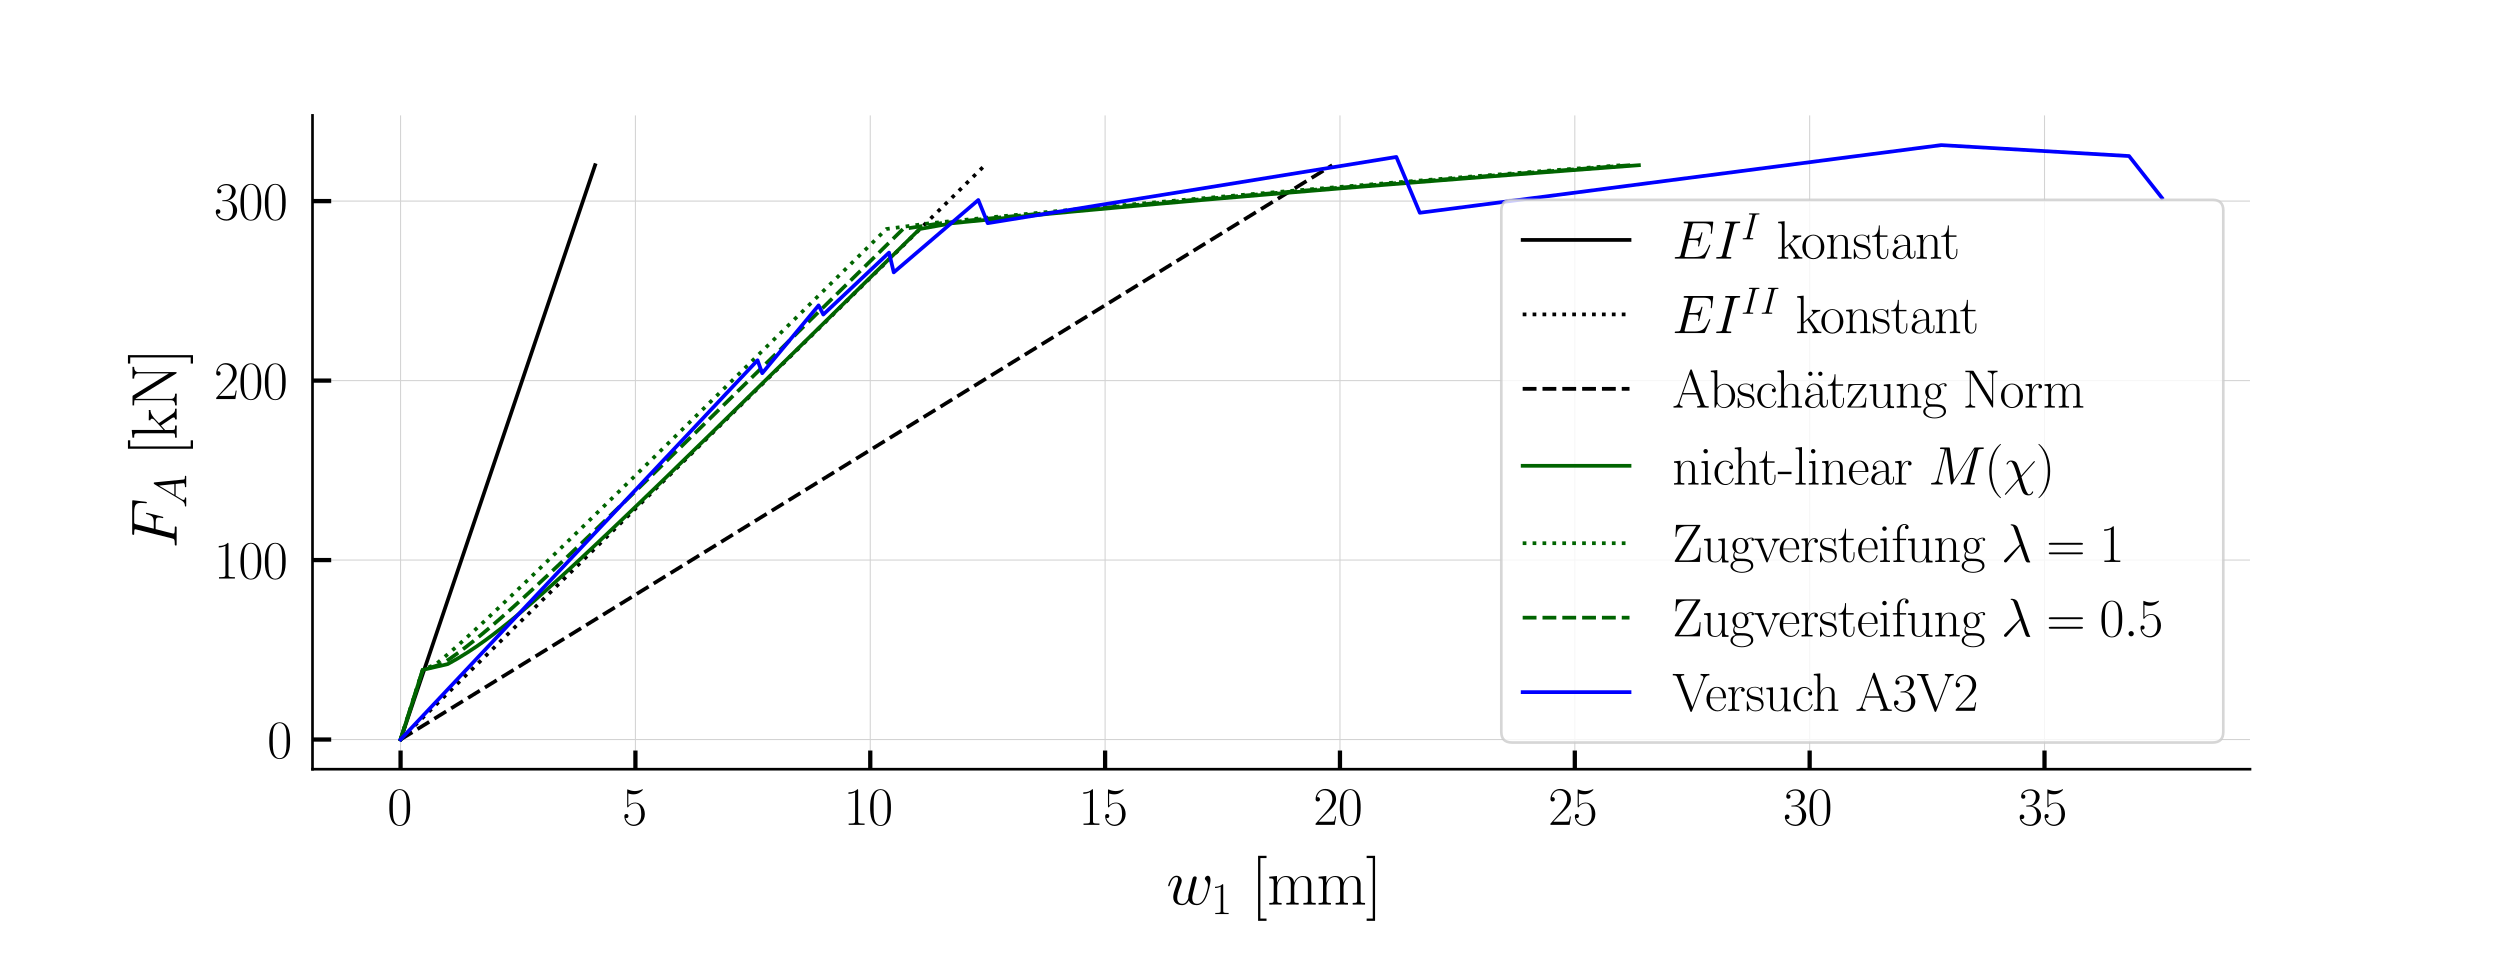 <?xml version="1.0" encoding="utf-8" standalone="no"?>
<!DOCTYPE svg PUBLIC "-//W3C//DTD SVG 1.1//EN"
  "http://www.w3.org/Graphics/SVG/1.1/DTD/svg11.dtd">
<svg xmlns:xlink="http://www.w3.org/1999/xlink" width="468pt" height="180pt" viewBox="0 0 468 180" xmlns="http://www.w3.org/2000/svg" version="1.1">
 <defs>
  <style type="text/css">*{stroke-linejoin: round; stroke-linecap: butt}</style>
 </defs>
 <g id="figure_1">
  <g id="patch_1">
   <path d="M 0 180 
L 468 180 
L 468 0 
L 0 0 
z
" style="fill: #ffffff"/>
  </g>
  <g id="axes_1">
   <g id="patch_2">
    <path d="M 58.5 144 
L 421.2 144 
L 421.2 21.6 
L 58.5 21.6 
z
" style="fill: #ffffff"/>
   </g>
   <g id="matplotlib.axis_1">
    <g id="xtick_1">
     <g id="line2d_1">
      <path d="M 74.986 144 
L 74.986 21.6 
" clip-path="url(#p1c5bba977c)" style="fill: none; stroke: #d3d3d3; stroke-width: 0.2; stroke-linecap: square"/>
     </g>
     <g id="line2d_2">
      <defs>
       <path id="mb7e77a7ab2" d="M 0 0 
L 0 -3.5 
" style="stroke: #000000; stroke-width: 0.8"/>
      </defs>
      <g>
       <use xlink:href="#mb7e77a7ab2" x="74.986" y="144" style="stroke: #000000; stroke-width: 0.8"/>
      </g>
     </g>
     <g id="text_1">
      <!-- $\mathdefault{0}$ -->
      <g transform="translate(72.496 154.418) scale(0.1 -0.1)">
       <defs>
        <path id="CMR17-30" d="M 2688 2025 
C 2688 2416 2682 3080 2413 3591 
C 2176 4039 1798 4198 1466 4198 
C 1158 4198 768 4058 525 3597 
C 269 3118 243 2524 243 2025 
C 243 1661 250 1106 448 619 
C 723 -39 1216 -128 1466 -128 
C 1760 -128 2208 -7 2470 600 
C 2662 1042 2688 1559 2688 2025 
z
M 1466 -26 
C 1056 -26 813 325 723 812 
C 653 1188 653 1738 653 2096 
C 653 2588 653 2997 736 3387 
C 858 3929 1216 4096 1466 4096 
C 1728 4096 2067 3923 2189 3400 
C 2272 3036 2278 2607 2278 2096 
C 2278 1680 2278 1169 2202 792 
C 2067 95 1690 -26 1466 -26 
z
" transform="scale(0.016)"/>
       </defs>
       <use xlink:href="#CMR17-30" transform="scale(0.996)"/>
      </g>
     </g>
    </g>
    <g id="xtick_2">
     <g id="line2d_3">
      <path d="M 118.95 144 
L 118.95 21.6 
" clip-path="url(#p1c5bba977c)" style="fill: none; stroke: #d3d3d3; stroke-width: 0.2; stroke-linecap: square"/>
     </g>
     <g id="line2d_4">
      <g>
       <use xlink:href="#mb7e77a7ab2" x="118.95" y="144" style="stroke: #000000; stroke-width: 0.8"/>
      </g>
     </g>
     <g id="text_2">
      <!-- $\mathdefault{5}$ -->
      <g transform="translate(116.459 154.418) scale(0.1 -0.1)">
       <defs>
        <path id="CMR17-35" d="M 730 3692 
C 794 3666 1056 3584 1325 3584 
C 1920 3584 2246 3911 2432 4100 
C 2432 4157 2432 4192 2394 4192 
C 2387 4192 2374 4192 2323 4163 
C 2099 4058 1837 3973 1517 3973 
C 1325 3973 1037 3999 723 4139 
C 653 4171 640 4171 634 4171 
C 602 4171 595 4164 595 4037 
L 595 2203 
C 595 2089 595 2057 659 2057 
C 691 2057 704 2070 736 2114 
C 941 2401 1222 2522 1542 2522 
C 1766 2522 2246 2382 2246 1289 
C 2246 1085 2246 715 2054 421 
C 1894 159 1645 25 1370 25 
C 947 25 518 320 403 814 
C 429 807 480 795 506 795 
C 589 795 749 840 749 1038 
C 749 1210 627 1280 506 1280 
C 358 1280 262 1190 262 1011 
C 262 454 704 -128 1382 -128 
C 2042 -128 2669 440 2669 1264 
C 2669 2030 2170 2624 1549 2624 
C 1222 2624 947 2503 730 2274 
L 730 3692 
z
" transform="scale(0.016)"/>
       </defs>
       <use xlink:href="#CMR17-35" transform="scale(0.996)"/>
      </g>
     </g>
    </g>
    <g id="xtick_3">
     <g id="line2d_5">
      <path d="M 162.914 144 
L 162.914 21.6 
" clip-path="url(#p1c5bba977c)" style="fill: none; stroke: #d3d3d3; stroke-width: 0.2; stroke-linecap: square"/>
     </g>
     <g id="line2d_6">
      <g>
       <use xlink:href="#mb7e77a7ab2" x="162.914" y="144" style="stroke: #000000; stroke-width: 0.8"/>
      </g>
     </g>
     <g id="text_3">
      <!-- $\mathdefault{10}$ -->
      <g transform="translate(157.932 154.418) scale(0.1 -0.1)">
       <defs>
        <path id="CMR17-31" d="M 1702 4058 
C 1702 4192 1696 4192 1606 4192 
C 1357 3916 979 3827 621 3827 
C 602 3827 570 3827 563 3808 
C 557 3795 557 3782 557 3648 
C 755 3648 1088 3686 1344 3839 
L 1344 461 
C 1344 236 1331 160 781 160 
L 589 160 
L 589 0 
C 896 0 1216 0 1523 0 
C 1830 0 2150 0 2458 0 
L 2458 160 
L 2266 160 
C 1715 160 1702 230 1702 458 
L 1702 4058 
z
" transform="scale(0.016)"/>
       </defs>
       <use xlink:href="#CMR17-31" transform="scale(0.996)"/>
       <use xlink:href="#CMR17-30" transform="translate(45.69 0) scale(0.996)"/>
      </g>
     </g>
    </g>
    <g id="xtick_4">
     <g id="line2d_7">
      <path d="M 206.877 144 
L 206.877 21.6 
" clip-path="url(#p1c5bba977c)" style="fill: none; stroke: #d3d3d3; stroke-width: 0.2; stroke-linecap: square"/>
     </g>
     <g id="line2d_8">
      <g>
       <use xlink:href="#mb7e77a7ab2" x="206.877" y="144" style="stroke: #000000; stroke-width: 0.8"/>
      </g>
     </g>
     <g id="text_4">
      <!-- $\mathdefault{15}$ -->
      <g transform="translate(201.896 154.418) scale(0.1 -0.1)">
       <use xlink:href="#CMR17-31" transform="scale(0.996)"/>
       <use xlink:href="#CMR17-35" transform="translate(45.69 0) scale(0.996)"/>
      </g>
     </g>
    </g>
    <g id="xtick_5">
     <g id="line2d_9">
      <path d="M 250.841 144 
L 250.841 21.6 
" clip-path="url(#p1c5bba977c)" style="fill: none; stroke: #d3d3d3; stroke-width: 0.2; stroke-linecap: square"/>
     </g>
     <g id="line2d_10">
      <g>
       <use xlink:href="#mb7e77a7ab2" x="250.841" y="144" style="stroke: #000000; stroke-width: 0.8"/>
      </g>
     </g>
     <g id="text_5">
      <!-- $\mathdefault{20}$ -->
      <g transform="translate(245.86 154.418) scale(0.1 -0.1)">
       <defs>
        <path id="CMR17-32" d="M 2669 989 
L 2554 989 
C 2490 536 2438 459 2413 420 
C 2381 369 1920 369 1830 369 
L 602 369 
C 832 619 1280 1072 1824 1597 
C 2214 1967 2669 2402 2669 3035 
C 2669 3790 2067 4224 1395 4224 
C 691 4224 262 3604 262 3030 
C 262 2780 448 2748 525 2748 
C 589 2748 781 2787 781 3010 
C 781 3207 614 3264 525 3264 
C 486 3264 448 3258 422 3245 
C 544 3790 915 4058 1306 4058 
C 1862 4058 2227 3617 2227 3035 
C 2227 2479 1901 2000 1536 1584 
L 262 146 
L 262 0 
L 2515 0 
L 2669 989 
z
" transform="scale(0.016)"/>
       </defs>
       <use xlink:href="#CMR17-32" transform="scale(0.996)"/>
       <use xlink:href="#CMR17-30" transform="translate(45.69 0) scale(0.996)"/>
      </g>
     </g>
    </g>
    <g id="xtick_6">
     <g id="line2d_11">
      <path d="M 294.805 144 
L 294.805 21.6 
" clip-path="url(#p1c5bba977c)" style="fill: none; stroke: #d3d3d3; stroke-width: 0.2; stroke-linecap: square"/>
     </g>
     <g id="line2d_12">
      <g>
       <use xlink:href="#mb7e77a7ab2" x="294.805" y="144" style="stroke: #000000; stroke-width: 0.8"/>
      </g>
     </g>
     <g id="text_6">
      <!-- $\mathdefault{25}$ -->
      <g transform="translate(289.823 154.418) scale(0.1 -0.1)">
       <use xlink:href="#CMR17-32" transform="scale(0.996)"/>
       <use xlink:href="#CMR17-35" transform="translate(45.69 0) scale(0.996)"/>
      </g>
     </g>
    </g>
    <g id="xtick_7">
     <g id="line2d_13">
      <path d="M 338.768 144 
L 338.768 21.6 
" clip-path="url(#p1c5bba977c)" style="fill: none; stroke: #d3d3d3; stroke-width: 0.2; stroke-linecap: square"/>
     </g>
     <g id="line2d_14">
      <g>
       <use xlink:href="#mb7e77a7ab2" x="338.768" y="144" style="stroke: #000000; stroke-width: 0.8"/>
      </g>
     </g>
     <g id="text_7">
      <!-- $\mathdefault{30}$ -->
      <g transform="translate(333.787 154.418) scale(0.1 -0.1)">
       <defs>
        <path id="CMR17-33" d="M 1414 2157 
C 1984 2157 2234 1662 2234 1090 
C 2234 320 1824 25 1453 25 
C 1114 25 563 194 390 693 
C 422 680 454 680 486 680 
C 640 680 755 782 755 948 
C 755 1133 614 1216 486 1216 
C 378 1216 211 1165 211 926 
C 211 335 787 -128 1466 -128 
C 2176 -128 2720 430 2720 1085 
C 2720 1707 2208 2157 1600 2227 
C 2086 2328 2554 2756 2554 3329 
C 2554 3820 2048 4179 1472 4179 
C 890 4179 378 3829 378 3329 
C 378 3110 544 3072 627 3072 
C 762 3072 877 3155 877 3321 
C 877 3486 762 3569 627 3569 
C 602 3569 570 3569 544 3557 
C 730 3959 1235 4032 1459 4032 
C 1683 4032 2106 3925 2106 3320 
C 2106 3143 2080 2828 1862 2550 
C 1670 2304 1453 2304 1242 2284 
C 1210 2284 1062 2269 1037 2269 
C 992 2263 966 2257 966 2208 
C 966 2163 973 2157 1101 2157 
L 1414 2157 
z
" transform="scale(0.016)"/>
       </defs>
       <use xlink:href="#CMR17-33" transform="scale(0.996)"/>
       <use xlink:href="#CMR17-30" transform="translate(45.69 0) scale(0.996)"/>
      </g>
     </g>
    </g>
    <g id="xtick_8">
     <g id="line2d_15">
      <path d="M 382.732 144 
L 382.732 21.6 
" clip-path="url(#p1c5bba977c)" style="fill: none; stroke: #d3d3d3; stroke-width: 0.2; stroke-linecap: square"/>
     </g>
     <g id="line2d_16">
      <g>
       <use xlink:href="#mb7e77a7ab2" x="382.732" y="144" style="stroke: #000000; stroke-width: 0.8"/>
      </g>
     </g>
     <g id="text_8">
      <!-- $\mathdefault{35}$ -->
      <g transform="translate(377.75 154.418) scale(0.1 -0.1)">
       <use xlink:href="#CMR17-33" transform="scale(0.996)"/>
       <use xlink:href="#CMR17-35" transform="translate(45.69 0) scale(0.996)"/>
      </g>
     </g>
    </g>
    <g id="text_9">
     <!-- $w_{1}$ [mm] -->
     <g transform="translate(218.342 169.322) scale(0.12 -0.12)">
      <defs>
       <path id="CMMI12-77" d="M 2202 390 
C 2342 6 2739 -64 2982 -64 
C 3469 -64 3757 358 3936 798 
C 4083 1169 4320 2012 4320 2389 
C 4320 2778 4122 2816 4064 2816 
C 3910 2816 3770 2663 3770 2535 
C 3770 2459 3814 2414 3846 2389 
C 3904 2331 4070 2159 4070 1827 
C 4070 1609 3891 1009 3757 709 
C 3578 319 3341 64 3008 64 
C 2650 64 2534 332 2534 626 
C 2534 811 2592 1035 2618 1143 
L 2886 2216 
C 2918 2344 2976 2567 2976 2593 
C 2976 2689 2899 2753 2803 2753 
C 2618 2753 2573 2593 2534 2440 
C 2470 2191 2202 1111 2176 971 
C 2150 862 2150 792 2150 651 
C 2150 498 1946 255 1939 243 
C 1869 172 1766 64 1568 64 
C 1062 64 1062 543 1062 651 
C 1062 856 1107 1137 1395 1897 
C 1472 2095 1504 2178 1504 2305 
C 1504 2574 1312 2816 998 2816 
C 410 2816 173 1890 173 1839 
C 173 1814 198 1782 243 1782 
C 301 1782 307 1807 333 1896 
C 493 2454 742 2682 979 2682 
C 1043 2682 1146 2682 1146 2478 
C 1146 2446 1146 2312 1037 2031 
C 736 1233 672 971 672 728 
C 672 57 1222 -64 1549 -64 
C 1658 -64 1946 -64 2202 390 
z
" transform="scale(0.016)"/>
       <path id="CMR17-5b" d="M 1504 -1600 
L 1504 -1377 
L 902 -1377 
L 902 4544 
L 1504 4544 
L 1504 4767 
L 678 4767 
L 678 -1600 
L 1504 -1600 
z
" transform="scale(0.016)"/>
       <path id="CMR17-6d" d="M 4326 1933 
C 4326 2252 4269 2790 3507 2790 
C 3072 2790 2771 2496 2656 2151 
L 2650 2151 
C 2573 2676 2195 2790 1837 2790 
C 1331 2790 1069 2400 973 2144 
L 966 2144 
L 966 2790 
L 211 2720 
L 211 2554 
C 589 2554 646 2515 646 2208 
L 646 428 
C 646 184 621 153 211 153 
L 211 -13 
C 365 0 646 0 813 0 
C 979 0 1267 0 1421 -13 
L 1421 153 
C 1011 153 986 178 986 428 
L 986 1658 
C 986 2247 1344 2688 1792 2688 
C 2266 2688 2317 2266 2317 1958 
L 2317 428 
C 2317 184 2291 153 1882 153 
L 1882 -13 
C 2035 0 2317 0 2483 0 
C 2650 0 2938 0 3091 -13 
L 3091 153 
C 2682 153 2656 178 2656 428 
L 2656 1658 
C 2656 2247 3014 2688 3462 2688 
C 3936 2688 3987 2266 3987 1958 
L 3987 428 
C 3987 184 3962 153 3552 153 
L 3552 -13 
C 3706 0 3987 0 4154 0 
C 4320 0 4608 0 4762 -13 
L 4762 153 
C 4352 153 4326 178 4326 428 
L 4326 1933 
z
" transform="scale(0.016)"/>
       <path id="CMR17-5d" d="M 915 4767 
L 90 4767 
L 90 4544 
L 691 4544 
L 691 -1377 
L 90 -1377 
L 90 -1600 
L 915 -1600 
L 915 4767 
z
" transform="scale(0.016)"/>
      </defs>
      <use xlink:href="#CMMI12-77" transform="scale(0.996)"/>
      <use xlink:href="#CMR17-31" transform="translate(69.732 -14.944) scale(0.697)"/>
      <use xlink:href="#CMR17-5b" transform="translate(132.289 0) scale(0.996)"/>
      <use xlink:href="#CMR17-6d" transform="translate(157.16 0) scale(0.996)"/>
      <use xlink:href="#CMR17-6d" transform="translate(234.08 0) scale(0.996)"/>
      <use xlink:href="#CMR17-5d" transform="translate(311 0) scale(0.996)"/>
     </g>
    </g>
   </g>
   <g id="matplotlib.axis_2">
    <g id="ytick_1">
     <g id="line2d_17">
      <path d="M 58.5 138.436 
L 421.2 138.436 
" clip-path="url(#p1c5bba977c)" style="fill: none; stroke: #d3d3d3; stroke-width: 0.2; stroke-linecap: square"/>
     </g>
     <g id="line2d_18">
      <defs>
       <path id="mdcc15ed7e9" d="M 0 0 
L 3.5 0 
" style="stroke: #000000; stroke-width: 0.8"/>
      </defs>
      <g>
       <use xlink:href="#mdcc15ed7e9" x="58.5" y="138.436" style="stroke: #000000; stroke-width: 0.8"/>
      </g>
     </g>
     <g id="text_10">
      <!-- $\mathdefault{0}$ -->
      <g transform="translate(50.019 141.896) scale(0.1 -0.1)">
       <use xlink:href="#CMR17-30" transform="scale(0.996)"/>
      </g>
     </g>
    </g>
    <g id="ytick_2">
     <g id="line2d_19">
      <path d="M 58.5 104.84 
L 421.2 104.84 
" clip-path="url(#p1c5bba977c)" style="fill: none; stroke: #d3d3d3; stroke-width: 0.2; stroke-linecap: square"/>
     </g>
     <g id="line2d_20">
      <g>
       <use xlink:href="#mdcc15ed7e9" x="58.5" y="104.84" style="stroke: #000000; stroke-width: 0.8"/>
      </g>
     </g>
     <g id="text_11">
      <!-- $\mathdefault{100}$ -->
      <g transform="translate(40.056 108.299) scale(0.1 -0.1)">
       <use xlink:href="#CMR17-31" transform="scale(0.996)"/>
       <use xlink:href="#CMR17-30" transform="translate(45.69 0) scale(0.996)"/>
       <use xlink:href="#CMR17-30" transform="translate(91.381 0) scale(0.996)"/>
      </g>
     </g>
    </g>
    <g id="ytick_3">
     <g id="line2d_21">
      <path d="M 58.5 71.243 
L 421.2 71.243 
" clip-path="url(#p1c5bba977c)" style="fill: none; stroke: #d3d3d3; stroke-width: 0.2; stroke-linecap: square"/>
     </g>
     <g id="line2d_22">
      <g>
       <use xlink:href="#mdcc15ed7e9" x="58.5" y="71.243" style="stroke: #000000; stroke-width: 0.8"/>
      </g>
     </g>
     <g id="text_12">
      <!-- $\mathdefault{200}$ -->
      <g transform="translate(40.056 74.702) scale(0.1 -0.1)">
       <use xlink:href="#CMR17-32" transform="scale(0.996)"/>
       <use xlink:href="#CMR17-30" transform="translate(45.69 0) scale(0.996)"/>
       <use xlink:href="#CMR17-30" transform="translate(91.381 0) scale(0.996)"/>
      </g>
     </g>
    </g>
    <g id="ytick_4">
     <g id="line2d_23">
      <path d="M 58.5 37.646 
L 421.2 37.646 
" clip-path="url(#p1c5bba977c)" style="fill: none; stroke: #d3d3d3; stroke-width: 0.2; stroke-linecap: square"/>
     </g>
     <g id="line2d_24">
      <g>
       <use xlink:href="#mdcc15ed7e9" x="58.5" y="37.646" style="stroke: #000000; stroke-width: 0.8"/>
      </g>
     </g>
     <g id="text_13">
      <!-- $\mathdefault{300}$ -->
      <g transform="translate(40.056 41.105) scale(0.1 -0.1)">
       <use xlink:href="#CMR17-33" transform="scale(0.996)"/>
       <use xlink:href="#CMR17-30" transform="translate(45.69 0) scale(0.996)"/>
       <use xlink:href="#CMR17-30" transform="translate(91.381 0) scale(0.996)"/>
      </g>
     </g>
    </g>
    <g id="text_14">
     <!-- $F_{A}$ [kN] -->
     <g transform="translate(33.067 102.689) rotate(-90) scale(0.12 -0.12)">
      <defs>
       <path id="CMMI12-46" d="M 1901 2055 
L 2515 2055 
C 3002 2055 3040 1946 3040 1761 
C 3040 1678 3027 1589 2995 1448 
C 2982 1423 2976 1391 2976 1378 
C 2976 1333 3002 1308 3046 1308 
C 3098 1308 3104 1333 3130 1435 
L 3501 2935 
C 3501 2961 3482 2999 3437 2999 
C 3379 2999 3373 2974 3347 2863 
C 3213 2376 3085 2240 2528 2240 
L 1946 2240 
L 2362 3926 
C 2419 4154 2432 4154 2694 4154 
L 3552 4154 
C 4352 4154 4467 3918 4467 3464 
C 4467 3426 4467 3285 4448 3119 
C 4442 3094 4429 3011 4429 2985 
C 4429 2934 4461 2915 4499 2915 
C 4544 2915 4570 2941 4582 3055 
L 4717 4174 
C 4717 4195 4730 4263 4730 4277 
C 4730 4352 4672 4352 4557 4352 
L 1523 4352 
C 1402 4352 1338 4352 1338 4229 
C 1338 4154 1382 4154 1491 4154 
C 1888 4154 1888 4113 1888 4050 
C 1888 4018 1882 3992 1862 3922 
L 998 473 
C 941 249 928 185 480 185 
C 358 185 294 185 294 70 
C 294 0 352 0 390 0 
C 512 0 640 0 762 0 
L 1594 0 
C 1734 0 1888 0 2029 0 
C 2086 0 2163 0 2163 115 
C 2163 185 2125 185 1984 185 
C 1478 185 1466 229 1466 324 
C 1466 356 1478 406 1491 449 
L 1901 2055 
z
" transform="scale(0.016)"/>
       <path id="CMMI12-41" d="M 1088 691 
C 864 314 646 186 339 186 
C 269 180 218 180 218 58 
C 218 24 250 0 294 0 
C 410 0 698 0 813 0 
C 998 0 1203 0 1382 0 
C 1421 0 1498 0 1498 122 
C 1498 180 1446 186 1408 186 
C 1261 186 1139 236 1139 388 
C 1139 476 1178 546 1261 685 
L 1747 1479 
L 3379 1479 
C 3386 1423 3386 1373 3392 1316 
C 3411 1152 3488 495 3488 376 
C 3488 186 3162 186 3059 186 
C 2989 186 2918 186 2918 70 
C 2918 0 2976 0 3014 0 
C 3123 0 3251 0 3360 0 
L 3725 0 
C 4115 0 4397 0 4403 0 
C 4448 0 4518 0 4518 122 
C 4518 186 4461 186 4365 186 
C 4013 186 4006 244 3987 434 
L 3597 4404 
C 3584 4531 3558 4544 3488 4544 
C 3424 4544 3386 4531 3328 4435 
L 1088 691 
z
M 1856 1664 
L 3142 3819 
L 3360 1664 
L 1856 1664 
z
" transform="scale(0.016)"/>
       <path id="CMR17-6b" d="M 1670 1673 
C 1664 1686 1632 1724 1632 1743 
C 1632 1756 2086 2171 2144 2222 
C 2509 2528 2739 2560 2906 2560 
L 2906 2733 
C 2867 2733 2854 2733 2848 2720 
L 2534 2720 
C 2355 2720 2080 2720 1907 2733 
L 1907 2566 
C 1997 2559 2061 2508 2061 2419 
C 2061 2291 1933 2170 1926 2170 
L 960 1289 
L 960 4396 
L 198 4326 
L 198 4160 
C 576 4160 634 4122 634 3817 
L 634 426 
C 634 184 608 153 198 153 
L 198 -13 
C 352 0 634 0 794 0 
C 954 0 1235 0 1389 -13 
L 1389 153 
C 979 153 954 178 954 428 
L 954 1130 
L 1395 1532 
L 2042 574 
C 2118 459 2182 369 2182 286 
C 2182 172 2067 153 1990 153 
L 1990 -13 
C 2144 0 2419 0 2579 0 
C 2694 0 2931 0 3040 0 
L 3040 153 
C 2739 153 2669 210 2477 491 
L 1670 1673 
z
" transform="scale(0.016)"/>
       <path id="CMR17-4e" d="M 1312 4250 
C 1267 4320 1261 4320 1139 4320 
L 326 4320 
L 326 4160 
L 448 4160 
C 704 4160 819 4129 838 4122 
L 838 610 
C 838 451 838 153 326 153 
L 326 -13 
C 474 0 742 0 902 0 
C 1062 0 1331 0 1478 -13 
L 1478 153 
C 966 153 966 451 966 610 
L 966 4033 
C 1011 3995 1011 3982 1056 3919 
L 3430 76 
C 3475 0 3494 0 3526 0 
C 3590 0 3590 19 3590 139 
L 3590 3705 
C 3590 3863 3590 4160 4102 4160 
L 4102 4326 
C 3955 4320 3686 4320 3526 4320 
C 3366 4320 3098 4320 2950 4326 
L 2950 4160 
C 3462 4160 3462 3862 3462 3703 
L 3462 763 
L 1312 4250 
z
" transform="scale(0.016)"/>
      </defs>
      <use xlink:href="#CMMI12-46" transform="scale(0.996)"/>
      <use xlink:href="#CMMI12-41" transform="translate(63.148 -14.944) scale(0.697)"/>
      <use xlink:href="#CMR17-5b" transform="translate(144.912 0) scale(0.996)"/>
      <use xlink:href="#CMR17-6b" transform="translate(169.783 0) scale(0.996)"/>
      <use xlink:href="#CMR17-4e" transform="translate(218.076 0) scale(0.996)"/>
      <use xlink:href="#CMR17-5d" transform="translate(287.148 0) scale(0.996)"/>
     </g>
    </g>
   </g>
   <g id="line2d_25">
    <path d="M 74.986 138.436 
L 75.354 137.35 
L 75.722 136.264 
L 76.09 135.178 
L 76.458 134.092 
L 76.826 133.006 
L 77.193 131.92 
L 77.561 130.834 
L 77.929 129.748 
L 78.297 128.662 
L 78.665 127.576 
L 79.033 126.491 
L 79.4 125.405 
L 79.768 124.319 
L 80.136 123.233 
L 80.504 122.147 
L 80.872 121.061 
L 81.239 119.975 
L 81.607 118.889 
L 81.975 117.803 
L 82.343 116.717 
L 82.711 115.631 
L 83.079 114.545 
L 83.446 113.459 
L 83.814 112.373 
L 84.182 111.287 
L 84.55 110.201 
L 84.918 109.115 
L 85.286 108.029 
L 85.653 106.943 
L 86.021 105.857 
L 86.389 104.771 
L 86.757 103.685 
L 87.125 102.6 
L 87.492 101.514 
L 87.86 100.428 
L 88.228 99.342 
L 88.596 98.256 
L 88.964 97.17 
L 89.332 96.084 
L 89.699 94.998 
L 90.067 93.912 
L 90.435 92.826 
L 90.803 91.74 
L 91.171 90.654 
L 91.539 89.568 
L 91.906 88.482 
L 92.274 87.396 
L 92.642 86.31 
L 93.01 85.224 
L 93.378 84.138 
L 93.745 83.052 
L 94.113 81.966 
L 94.481 80.88 
L 94.849 79.794 
L 95.217 78.709 
L 95.585 77.623 
L 95.952 76.537 
L 96.32 75.451 
L 96.688 74.365 
L 97.056 73.279 
L 97.424 72.193 
L 97.792 71.107 
L 98.159 70.021 
L 98.527 68.935 
L 98.895 67.849 
L 99.263 66.763 
L 99.631 65.677 
L 99.998 64.591 
L 100.366 63.505 
L 100.734 62.419 
L 101.102 61.333 
L 101.47 60.247 
L 101.838 59.161 
L 102.205 58.075 
L 102.573 56.989 
L 102.941 55.903 
L 103.309 54.817 
L 103.677 53.732 
L 104.045 52.646 
L 104.412 51.56 
L 104.78 50.474 
L 105.148 49.388 
L 105.516 48.302 
L 105.884 47.216 
L 106.251 46.13 
L 106.619 45.044 
L 106.987 43.958 
L 107.355 42.872 
L 107.723 41.786 
L 108.091 40.7 
L 108.458 39.614 
L 108.826 38.528 
L 109.194 37.442 
L 109.562 36.356 
L 109.93 35.27 
L 110.298 34.184 
L 110.665 33.098 
L 111.033 32.012 
L 111.401 30.926 
" clip-path="url(#p1c5bba977c)" style="fill: none; stroke: #000000; stroke-width: 0.7; stroke-linecap: square"/>
   </g>
   <g id="line2d_26">
    <path d="M 74.987 138.436 
L 76.092 137.35 
L 77.197 136.264 
L 78.302 135.178 
L 79.407 134.092 
L 80.511 133.006 
L 81.616 131.92 
L 82.721 130.834 
L 83.826 129.748 
L 84.931 128.662 
L 86.036 127.576 
L 87.141 126.491 
L 88.246 125.405 
L 89.351 124.319 
L 90.456 123.233 
L 91.561 122.147 
L 92.666 121.061 
L 93.771 119.975 
L 94.876 118.889 
L 95.981 117.803 
L 97.086 116.717 
L 98.191 115.631 
L 99.296 114.545 
L 100.401 113.459 
L 101.505 112.373 
L 102.61 111.287 
L 103.715 110.201 
L 104.82 109.115 
L 105.925 108.029 
L 107.03 106.943 
L 108.135 105.857 
L 109.24 104.771 
L 110.345 103.685 
L 111.45 102.6 
L 112.555 101.514 
L 113.66 100.428 
L 114.765 99.342 
L 115.87 98.256 
L 116.975 97.17 
L 118.08 96.084 
L 119.185 94.998 
L 120.29 93.912 
L 121.395 92.826 
L 122.5 91.74 
L 123.604 90.654 
L 124.709 89.568 
L 125.814 88.482 
L 126.919 87.396 
L 128.024 86.31 
L 129.129 85.224 
L 130.234 84.138 
L 131.339 83.052 
L 132.444 81.966 
L 133.549 80.88 
L 134.654 79.794 
L 135.759 78.709 
L 136.864 77.623 
L 137.969 76.537 
L 139.074 75.451 
L 140.179 74.365 
L 141.284 73.279 
L 142.389 72.193 
L 143.494 71.107 
L 144.598 70.021 
L 145.703 68.935 
L 146.808 67.849 
L 147.913 66.763 
L 149.018 65.677 
L 150.123 64.591 
L 151.228 63.505 
L 152.333 62.419 
L 153.438 61.333 
L 154.543 60.247 
L 155.648 59.161 
L 156.753 58.075 
L 157.858 56.989 
L 158.963 55.903 
L 160.068 54.817 
L 161.173 53.732 
L 162.278 52.646 
L 163.383 51.56 
L 164.488 50.474 
L 165.593 49.388 
L 166.697 48.302 
L 167.802 47.216 
L 168.907 46.13 
L 170.012 45.044 
L 171.117 43.958 
L 172.222 42.872 
L 173.327 41.786 
L 174.432 40.7 
L 175.537 39.614 
L 176.642 38.528 
L 177.747 37.442 
L 178.852 36.356 
L 179.957 35.27 
L 181.062 34.184 
L 182.167 33.098 
L 183.272 32.012 
L 184.377 30.926 
" clip-path="url(#p1c5bba977c)" style="fill: none; stroke-dasharray: 0.7,1.155; stroke-dashoffset: 0; stroke: #000000; stroke-width: 0.7"/>
   </g>
   <g id="line2d_27">
    <path d="M 74.987 138.436 
L 76.749 137.35 
L 78.51 136.264 
L 80.272 135.178 
L 82.034 134.092 
L 83.795 133.006 
L 85.557 131.92 
L 87.319 130.834 
L 89.08 129.748 
L 90.842 128.662 
L 92.604 127.576 
L 94.366 126.491 
L 96.127 125.405 
L 97.889 124.319 
L 99.651 123.233 
L 101.412 122.147 
L 103.174 121.061 
L 104.936 119.975 
L 106.697 118.889 
L 108.459 117.803 
L 110.221 116.717 
L 111.983 115.631 
L 113.744 114.545 
L 115.506 113.459 
L 117.268 112.373 
L 119.029 111.287 
L 120.791 110.201 
L 122.553 109.115 
L 124.314 108.029 
L 126.076 106.943 
L 127.838 105.857 
L 129.6 104.771 
L 131.361 103.685 
L 133.123 102.6 
L 134.885 101.514 
L 136.646 100.428 
L 138.408 99.342 
L 140.17 98.256 
L 141.931 97.17 
L 143.693 96.084 
L 145.455 94.998 
L 147.216 93.912 
L 148.978 92.826 
L 150.74 91.74 
L 152.502 90.654 
L 154.263 89.568 
L 156.025 88.482 
L 157.787 87.396 
L 159.548 86.31 
L 161.31 85.224 
L 163.072 84.138 
L 164.833 83.052 
L 166.595 81.966 
L 168.357 80.88 
L 170.119 79.794 
L 171.88 78.709 
L 173.642 77.623 
L 175.404 76.537 
L 177.165 75.451 
L 178.927 74.365 
L 180.689 73.279 
L 182.45 72.193 
L 184.212 71.107 
L 185.974 70.021 
L 187.736 68.935 
L 189.497 67.849 
L 191.259 66.763 
L 193.021 65.677 
L 194.782 64.591 
L 196.544 63.505 
L 198.306 62.419 
L 200.067 61.333 
L 201.829 60.247 
L 203.591 59.161 
L 205.352 58.075 
L 207.114 56.989 
L 208.876 55.903 
L 210.638 54.817 
L 212.399 53.732 
L 214.161 52.646 
L 215.923 51.56 
L 217.684 50.474 
L 219.446 49.388 
L 221.208 48.302 
L 222.969 47.216 
L 224.731 46.13 
L 226.493 45.044 
L 228.255 43.958 
L 230.016 42.872 
L 231.778 41.786 
L 233.54 40.7 
L 235.301 39.614 
L 237.063 38.528 
L 238.825 37.442 
L 240.586 36.356 
L 242.348 35.27 
L 244.11 34.184 
L 245.872 33.098 
L 247.633 32.012 
L 249.395 30.926 
" clip-path="url(#p1c5bba977c)" style="fill: none; stroke-dasharray: 2.59,1.12; stroke-dashoffset: 0; stroke: #000000; stroke-width: 0.7"/>
   </g>
   <g id="line2d_28">
    <path d="M 74.986 138.436 
L 75.332 137.35 
L 75.678 136.264 
L 76.024 135.178 
L 76.37 134.092 
L 76.715 133.006 
L 77.061 131.92 
L 77.407 130.834 
L 77.753 129.748 
L 78.098 128.662 
L 78.444 127.576 
L 78.79 126.491 
L 79.136 125.405 
L 83.814 124.319 
L 85.739 123.233 
L 87.499 122.147 
L 89.147 121.061 
L 90.691 119.975 
L 92.168 118.889 
L 93.577 117.803 
L 94.948 116.717 
L 96.283 115.631 
L 97.579 114.545 
L 98.856 113.459 
L 100.107 112.373 
L 101.341 111.287 
L 102.563 110.201 
L 103.77 109.115 
L 104.965 108.029 
L 106.15 106.943 
L 107.328 105.857 
L 108.5 104.771 
L 109.662 103.685 
L 110.824 102.6 
L 111.974 101.514 
L 113.124 100.428 
L 114.271 99.342 
L 115.413 98.256 
L 116.553 97.17 
L 117.69 96.084 
L 118.824 94.998 
L 119.956 93.912 
L 121.086 92.826 
L 122.215 91.74 
L 123.341 90.654 
L 124.466 89.568 
L 125.584 88.482 
L 126.699 87.396 
L 127.816 86.31 
L 128.93 85.224 
L 130.044 84.138 
L 131.159 83.052 
L 132.273 81.966 
L 133.385 80.88 
L 134.497 79.794 
L 135.609 78.709 
L 136.72 77.623 
L 137.83 76.537 
L 138.941 75.451 
L 140.052 74.365 
L 141.161 73.279 
L 142.272 72.193 
L 143.382 71.107 
L 144.49 70.021 
L 145.6 68.935 
L 146.708 67.849 
L 147.815 66.763 
L 148.922 65.677 
L 150.029 64.591 
L 151.135 63.505 
L 152.243 62.419 
L 153.349 61.333 
L 154.455 60.247 
L 155.562 59.161 
L 156.67 58.075 
L 157.776 56.989 
L 158.882 55.903 
L 159.989 54.817 
L 161.095 53.732 
L 162.201 52.646 
L 163.308 51.56 
L 164.414 50.474 
L 165.52 49.388 
L 166.626 48.302 
L 167.733 47.216 
L 168.839 46.13 
L 169.945 45.044 
L 171.05 43.958 
L 172.156 42.872 
L 178.225 41.786 
L 189.273 40.7 
L 200.771 39.614 
L 212.701 38.528 
L 225.041 37.442 
L 237.776 36.356 
L 250.888 35.27 
L 264.362 34.184 
L 278.181 33.098 
L 292.332 32.012 
L 306.801 30.926 
" clip-path="url(#p1c5bba977c)" style="fill: none; stroke: #006400; stroke-width: 0.7; stroke-linecap: square"/>
   </g>
   <g id="line2d_29">
    <path d="M 74.986 138.436 
L 75.332 137.35 
L 75.678 136.264 
L 76.024 135.178 
L 76.37 134.092 
L 76.715 133.006 
L 77.061 131.92 
L 77.407 130.834 
L 77.753 129.748 
L 78.098 128.662 
L 78.444 127.576 
L 78.79 126.491 
L 79.136 125.405 
L 81.622 124.319 
L 82.931 123.233 
L 84.2 122.147 
L 85.444 121.061 
L 86.66 119.975 
L 87.861 118.889 
L 89.043 117.803 
L 90.217 116.717 
L 91.383 115.631 
L 92.538 114.545 
L 93.69 113.459 
L 94.834 112.373 
L 95.974 111.287 
L 97.111 110.201 
L 98.244 109.115 
L 99.374 108.029 
L 100.502 106.943 
L 101.627 105.857 
L 102.752 104.771 
L 103.873 103.685 
L 104.995 102.6 
L 106.113 101.514 
L 107.232 100.428 
L 108.35 99.342 
L 109.466 98.256 
L 110.582 97.17 
L 111.697 96.084 
L 112.811 94.998 
L 113.925 93.912 
L 115.038 92.826 
L 116.151 91.74 
L 117.263 90.654 
L 118.375 89.568 
L 119.483 88.482 
L 120.591 87.396 
L 121.699 86.31 
L 122.806 85.224 
L 123.914 84.138 
L 125.022 83.052 
L 126.129 81.966 
L 127.236 80.88 
L 128.343 79.794 
L 129.45 78.709 
L 130.556 77.623 
L 131.663 76.537 
L 132.769 75.451 
L 133.876 74.365 
L 134.982 73.279 
L 136.088 72.193 
L 137.195 71.107 
L 138.301 70.021 
L 139.407 68.935 
L 140.513 67.849 
L 141.618 66.763 
L 142.723 65.677 
L 143.828 64.591 
L 144.933 63.505 
L 146.039 62.419 
L 147.144 61.333 
L 148.249 60.247 
L 149.354 59.161 
L 150.459 58.075 
L 151.565 56.989 
L 152.67 55.903 
L 153.775 54.817 
L 154.88 53.732 
L 155.985 52.646 
L 157.09 51.56 
L 158.195 50.474 
L 159.3 49.388 
L 160.405 48.302 
L 161.511 47.216 
L 162.616 46.13 
L 163.721 45.044 
L 164.825 43.958 
L 165.93 42.872 
L 174.103 41.786 
L 185.253 40.7 
L 196.849 39.614 
L 208.87 38.528 
L 221.302 37.442 
L 234.123 36.356 
L 247.32 35.27 
L 260.875 34.184 
L 274.773 33.098 
L 289.003 32.012 
L 303.543 30.926 
" clip-path="url(#p1c5bba977c)" style="fill: none; stroke-dasharray: 0.7,1.155; stroke-dashoffset: 0; stroke: #006400; stroke-width: 0.7"/>
   </g>
   <g id="line2d_30">
    <path d="M 74.986 138.436 
L 75.332 137.35 
L 75.678 136.264 
L 76.024 135.178 
L 76.37 134.092 
L 76.715 133.006 
L 77.061 131.92 
L 77.407 130.834 
L 77.753 129.748 
L 78.098 128.662 
L 78.444 127.576 
L 78.79 126.491 
L 79.136 125.405 
L 82.718 124.319 
L 84.335 123.233 
L 85.849 122.147 
L 87.295 121.061 
L 88.676 119.975 
L 90.015 118.889 
L 91.31 117.803 
L 92.583 116.717 
L 93.833 115.631 
L 95.058 114.545 
L 96.273 113.459 
L 97.47 112.373 
L 98.657 111.287 
L 99.837 110.201 
L 101.007 109.115 
L 102.17 108.029 
L 103.326 106.943 
L 104.478 105.857 
L 105.626 104.771 
L 106.767 103.685 
L 107.909 102.6 
L 109.044 101.514 
L 110.178 100.428 
L 111.311 99.342 
L 112.44 98.256 
L 113.567 97.17 
L 114.693 96.084 
L 115.818 94.998 
L 116.94 93.912 
L 118.062 92.826 
L 119.183 91.74 
L 120.302 90.654 
L 121.42 89.568 
L 122.533 88.482 
L 123.645 87.396 
L 124.758 86.31 
L 125.868 85.224 
L 126.979 84.138 
L 128.091 83.052 
L 129.201 81.966 
L 130.311 80.88 
L 131.42 79.794 
L 132.53 78.709 
L 133.638 77.623 
L 134.747 76.537 
L 135.855 75.451 
L 136.964 74.365 
L 138.071 73.279 
L 139.18 72.193 
L 140.289 71.107 
L 141.396 70.021 
L 142.504 68.935 
L 143.61 67.849 
L 144.716 66.763 
L 145.823 65.677 
L 146.928 64.591 
L 148.034 63.505 
L 149.141 62.419 
L 150.247 61.333 
L 151.352 60.247 
L 152.458 59.161 
L 153.565 58.075 
L 154.67 56.989 
L 155.776 55.903 
L 156.882 54.817 
L 157.987 53.732 
L 159.093 52.646 
L 160.199 51.56 
L 161.305 50.474 
L 162.41 49.388 
L 163.516 48.302 
L 164.622 47.216 
L 165.727 46.13 
L 166.833 45.044 
L 167.938 43.958 
L 169.043 42.872 
L 176.164 41.786 
L 187.263 40.7 
L 198.81 39.614 
L 210.785 38.528 
L 223.171 37.442 
L 235.949 36.356 
L 249.104 35.27 
L 262.618 34.184 
L 276.477 33.098 
L 290.668 32.012 
L 305.172 30.926 
" clip-path="url(#p1c5bba977c)" style="fill: none; stroke-dasharray: 2.59,1.12; stroke-dashoffset: 0; stroke: #006400; stroke-width: 0.7"/>
   </g>
   <g id="line2d_31">
    <path d="M 74.986 138.436 
L 141.811 67.446 
L 142.69 69.865 
L 153.242 57.166 
L 154.121 58.879 
L 166.431 47.288 
L 167.31 50.984 
L 183.137 37.444 
L 184.895 41.778 
L 261.392 29.381 
L 265.789 39.83 
L 363.388 27.164 
L 398.559 29.213 
L 404.714 37.041 
" clip-path="url(#p1c5bba977c)" style="fill: none; stroke: #0000ff; stroke-width: 0.7; stroke-linecap: square"/>
   </g>
   <g id="patch_3">
    <path d="M 58.5 144 
L 58.5 21.6 
" style="fill: none; stroke: #000000; stroke-width: 0.5; stroke-linejoin: miter; stroke-linecap: square"/>
   </g>
   <g id="patch_4">
    <path d="M 58.5 144 
L 421.2 144 
" style="fill: none; stroke: #000000; stroke-width: 0.5; stroke-linejoin: miter; stroke-linecap: square"/>
   </g>
   <g id="legend_1">
    <g id="patch_5">
     <path d="M 283.044 139 
L 414.2 139 
Q 416.2 139 416.2 137 
L 416.2 39.414 
Q 416.2 37.414 414.2 37.414 
L 283.044 37.414 
Q 281.044 37.414 281.044 39.414 
L 281.044 137 
Q 281.044 139 283.044 139 
z
" style="fill: #ffffff; opacity: 0.8; stroke: #cccccc; stroke-width: 0.5; stroke-linejoin: miter"/>
    </g>
    <g id="line2d_32">
     <path d="M 285.044 44.914 
L 295.044 44.914 
L 305.044 44.914 
" style="fill: none; stroke: #000000; stroke-width: 0.7; stroke-linecap: square"/>
    </g>
    <g id="text_15">
     <!-- $EI^{I}$ konstant -->
     <g transform="translate(313.044 48.414) scale(0.1 -0.1)">
      <defs>
       <path id="CMMI12-45" d="M 4448 1489 
C 4454 1508 4474 1554 4474 1579 
C 4474 1611 4448 1643 4410 1643 
C 4384 1643 4371 1637 4352 1617 
C 4339 1611 4339 1598 4282 1469 
C 3904 570 3629 185 2605 185 
L 1670 185 
C 1581 185 1568 185 1530 192 
C 1459 198 1453 211 1453 262 
C 1453 307 1466 345 1478 403 
L 1920 2176 
L 2554 2176 
C 3053 2176 3091 2066 3091 1874 
C 3091 1810 3091 1752 3046 1560 
C 3034 1534 3027 1508 3027 1489 
C 3027 1444 3059 1425 3098 1425 
C 3155 1425 3162 1469 3187 1559 
L 3552 3042 
C 3552 3073 3526 3105 3488 3105 
C 3430 3105 3424 3080 3398 2990 
C 3270 2501 3142 2361 2573 2361 
L 1965 2361 
L 2362 3930 
C 2419 4154 2432 4154 2694 4154 
L 3610 4154 
C 4397 4154 4557 3943 4557 3458 
C 4557 3451 4557 3273 4531 3062 
C 4525 3036 4518 2998 4518 2985 
C 4518 2934 4550 2915 4589 2915 
C 4634 2915 4659 2941 4672 3055 
L 4806 4174 
C 4806 4195 4819 4263 4819 4277 
C 4819 4352 4762 4352 4646 4352 
L 1523 4352 
C 1402 4352 1338 4352 1338 4229 
C 1338 4154 1382 4154 1491 4154 
C 1888 4154 1888 4114 1888 4052 
C 1888 4020 1882 3994 1862 3924 
L 998 473 
C 941 249 928 185 480 185 
C 358 185 294 185 294 70 
C 294 0 333 0 461 0 
L 3674 0 
C 3814 0 3821 6 3866 110 
L 4448 1489 
z
" transform="scale(0.016)"/>
       <path id="CMMI12-49" d="M 2355 3880 
C 2413 4103 2426 4167 2893 4167 
C 3034 4167 3085 4167 3085 4288 
C 3085 4352 3014 4352 2995 4352 
C 2880 4352 2739 4352 2624 4352 
L 1837 4352 
C 1709 4352 1562 4352 1434 4352 
C 1382 4352 1312 4352 1312 4231 
C 1312 4167 1363 4167 1491 4167 
C 1888 4167 1888 4116 1888 4046 
C 1888 4002 1875 3963 1862 3906 
L 998 472 
C 941 249 928 185 461 185 
C 320 185 262 185 262 64 
C 262 0 326 0 358 0 
C 474 0 614 0 730 0 
L 1517 0 
C 1645 0 1786 0 1914 0 
C 1965 0 2042 0 2042 115 
C 2042 185 2003 185 1862 185 
C 1466 185 1466 236 1466 312 
C 1466 325 1466 357 1491 459 
L 2355 3880 
z
" transform="scale(0.016)"/>
       <path id="CMR17-6f" d="M 2758 1356 
C 2758 2176 2163 2816 1466 2816 
C 768 2816 173 2176 173 1356 
C 173 551 768 -64 1466 -64 
C 2163 -64 2758 551 2758 1356 
z
M 1466 51 
C 1165 51 909 230 762 480 
C 602 767 582 1126 582 1408 
C 582 1677 595 2010 762 2298 
C 890 2509 1139 2714 1466 2714 
C 1754 2714 1997 2554 2150 2330 
C 2349 2029 2349 1607 2349 1408 
C 2349 1158 2336 775 2163 467 
C 1984 173 1709 51 1466 51 
z
" transform="scale(0.016)"/>
       <path id="CMR17-6e" d="M 2656 1933 
C 2656 2259 2592 2790 1837 2790 
C 1331 2790 1069 2400 973 2144 
L 966 2144 
L 966 2790 
L 211 2720 
L 211 2554 
C 589 2554 646 2515 646 2208 
L 646 428 
C 646 184 621 153 211 153 
L 211 -13 
C 365 0 646 0 813 0 
C 979 0 1267 0 1421 -13 
L 1421 153 
C 1011 153 986 178 986 428 
L 986 1658 
C 986 2247 1344 2688 1792 2688 
C 2266 2688 2317 2266 2317 1958 
L 2317 428 
C 2317 184 2291 153 1882 153 
L 1882 -13 
C 2035 0 2317 0 2483 0 
C 2650 0 2938 0 3091 -13 
L 3091 153 
C 2682 153 2656 178 2656 428 
L 2656 1933 
z
" transform="scale(0.016)"/>
       <path id="CMR17-73" d="M 1978 2697 
C 1978 2813 1971 2819 1933 2819 
C 1907 2819 1901 2813 1824 2717 
C 1805 2691 1747 2626 1728 2601 
C 1523 2819 1235 2819 1126 2819 
C 416 2819 160 2447 160 2076 
C 160 1498 813 1365 998 1325 
C 1402 1243 1542 1217 1677 1101 
C 1760 1025 1901 884 1901 654 
C 1901 384 1747 38 1158 38 
C 602 38 403 460 288 1021 
C 269 1110 269 1117 218 1117 
C 166 1117 160 1110 160 983 
L 160 63 
C 160 -51 166 -58 205 -58 
C 237 -58 243 -51 275 0 
C 314 57 410 211 448 276 
C 576 103 800 -64 1158 -64 
C 1792 -64 2131 283 2131 784 
C 2131 1112 1958 1285 1875 1362 
C 1683 1561 1459 1606 1190 1657 
C 838 1735 390 1825 390 2217 
C 390 2383 480 2737 1126 2737 
C 1811 2737 1850 2094 1862 1888 
C 1869 1856 1901 1849 1920 1849 
C 1978 1849 1978 1869 1978 1978 
L 1978 2697 
z
" transform="scale(0.016)"/>
       <path id="CMR17-74" d="M 966 2560 
L 1862 2560 
L 1862 2725 
L 966 2725 
L 966 3904 
L 851 3904 
C 838 3245 614 2668 70 2668 
L 70 2560 
L 627 2560 
L 627 771 
C 627 650 627 -64 1370 -64 
C 1747 -64 1965 306 1965 777 
L 1965 1140 
L 1850 1140 
L 1850 783 
C 1850 344 1677 51 1408 51 
C 1222 51 966 178 966 758 
L 966 2560 
z
" transform="scale(0.016)"/>
       <path id="CMR17-61" d="M 2304 1653 
C 2304 2072 2304 2294 2035 2543 
C 1798 2752 1523 2816 1306 2816 
C 800 2816 435 2407 435 1971 
C 435 1728 627 1728 666 1728 
C 749 1728 896 1778 896 1954 
C 896 2112 774 2181 666 2181 
C 640 2181 608 2174 589 2168 
C 723 2592 1069 2714 1293 2714 
C 1613 2714 1965 2429 1965 1885 
L 1965 1600 
C 1587 1600 1133 1549 774 1357 
C 371 1133 256 813 256 570 
C 256 77 832 -64 1171 -64 
C 1523 -64 1850 139 1990 511 
C 2003 233 2182 -18 2464 -18 
C 2598 -18 2938 70 2938 567 
L 2938 920 
L 2822 920 
L 2822 562 
C 2822 178 2650 128 2566 128 
C 2304 128 2304 458 2304 738 
L 2304 1653 
z
M 1965 870 
C 1965 317 1568 38 1216 38 
C 896 38 646 275 646 570 
C 646 761 730 1100 1101 1305 
C 1408 1478 1760 1504 1965 1504 
L 1965 870 
z
" transform="scale(0.016)"/>
      </defs>
      <use xlink:href="#CMMI12-45" transform="scale(0.996)"/>
      <use xlink:href="#CMMI12-49" transform="translate(78.052 0) scale(0.996)"/>
      <use xlink:href="#CMMI12-49" transform="translate(128.908 36.154) scale(0.697)"/>
      <use xlink:href="#CMR17-6b" transform="translate(195.082 0) scale(0.996)"/>
      <use xlink:href="#CMR17-6f" transform="translate(240.772 0) scale(0.996)"/>
      <use xlink:href="#CMR17-6e" transform="translate(286.463 0) scale(0.996)"/>
      <use xlink:href="#CMR17-73" transform="translate(337.358 0) scale(0.996)"/>
      <use xlink:href="#CMR17-74" transform="translate(373.159 0) scale(0.996)"/>
      <use xlink:href="#CMR17-61" transform="translate(408.44 0) scale(0.996)"/>
      <use xlink:href="#CMR17-6e" transform="translate(454.131 0) scale(0.996)"/>
      <use xlink:href="#CMR17-74" transform="translate(502.423 0) scale(0.996)"/>
     </g>
    </g>
    <g id="line2d_33">
     <path d="M 285.044 58.851 
L 295.044 58.851 
L 305.044 58.851 
" style="fill: none; stroke-dasharray: 0.7,1.155; stroke-dashoffset: 0; stroke: #000000; stroke-width: 0.7"/>
    </g>
    <g id="text_16">
     <!-- $EI^{II}$ konstant -->
     <g transform="translate(313.044 62.351) scale(0.1 -0.1)">
      <use xlink:href="#CMMI12-45" transform="scale(0.996)"/>
      <use xlink:href="#CMMI12-49" transform="translate(78.052 0) scale(0.996)"/>
      <use xlink:href="#CMMI12-49" transform="translate(128.908 36.154) scale(0.697)"/>
      <use xlink:href="#CMMI12-49" transform="translate(164.508 36.154) scale(0.697)"/>
      <use xlink:href="#CMR17-6b" transform="translate(230.681 0) scale(0.996)"/>
      <use xlink:href="#CMR17-6f" transform="translate(276.371 0) scale(0.996)"/>
      <use xlink:href="#CMR17-6e" transform="translate(322.062 0) scale(0.996)"/>
      <use xlink:href="#CMR17-73" transform="translate(372.957 0) scale(0.996)"/>
      <use xlink:href="#CMR17-74" transform="translate(408.759 0) scale(0.996)"/>
      <use xlink:href="#CMR17-61" transform="translate(444.039 0) scale(0.996)"/>
      <use xlink:href="#CMR17-6e" transform="translate(489.73 0) scale(0.996)"/>
      <use xlink:href="#CMR17-74" transform="translate(538.023 0) scale(0.996)"/>
     </g>
    </g>
    <g id="line2d_34">
     <path d="M 285.044 72.789 
L 295.044 72.789 
L 305.044 72.789 
" style="fill: none; stroke-dasharray: 2.59,1.12; stroke-dashoffset: 0; stroke: #000000; stroke-width: 0.7"/>
    </g>
    <g id="text_17">
     <!-- Abschätzung Norm -->
     <g transform="translate(313.044 76.289) scale(0.1 -0.1)">
      <defs>
       <path id="CMR17-41" d="M 2323 4378 
C 2291 4461 2278 4480 2214 4480 
C 2150 4480 2138 4461 2106 4378 
L 749 566 
C 627 223 371 153 147 153 
L 147 -13 
C 262 0 518 0 640 0 
C 800 0 1056 0 1210 -13 
L 1210 153 
C 909 153 864 361 864 439 
C 864 497 877 530 890 569 
L 1229 1536 
L 2906 1536 
L 3290 442 
C 3322 365 3322 352 3322 327 
C 3322 153 3046 153 2925 153 
L 2925 0 
C 3110 0 3443 0 3642 0 
C 3808 0 4128 0 4282 -13 
L 4282 153 
C 3942 153 3827 153 3744 387 
L 2323 4378 
z
M 2067 3893 
L 2848 1702 
L 1286 1702 
L 2067 3893 
z
" transform="scale(0.016)"/>
       <path id="CMR17-62" d="M 960 4396 
L 198 4326 
L 198 4160 
C 576 4160 634 4122 634 3817 
L 634 -13 
L 749 -13 
L 934 441 
C 1120 141 1395 -64 1766 -64 
C 2406 -64 3053 500 3053 1370 
C 3053 2188 2477 2790 1830 2790 
C 1434 2790 1152 2579 960 2330 
L 960 4396 
z
M 973 2004 
C 973 2118 973 2138 1062 2272 
C 1312 2657 1670 2688 1792 2688 
C 1984 2688 2643 2585 2643 1376 
C 2643 108 1888 38 1734 38 
C 1536 38 1248 114 1043 486 
C 973 608 973 621 973 735 
L 973 2004 
z
" transform="scale(0.016)"/>
       <path id="CMR17-63" d="M 2234 2240 
C 2112 2240 1933 2240 1933 2017 
C 1933 1838 2080 1787 2163 1787 
C 2208 1787 2394 1807 2394 2024 
C 2394 2467 1958 2803 1466 2803 
C 787 2803 211 2178 211 1363 
C 211 516 813 -64 1466 -64 
C 2259 -64 2458 677 2458 748 
C 2458 774 2451 793 2406 793 
C 2362 793 2355 787 2330 703 
C 2163 180 1798 51 1523 51 
C 1114 51 621 427 621 1369 
C 621 2338 1094 2688 1472 2688 
C 1722 2688 2093 2573 2234 2240 
z
" transform="scale(0.016)"/>
       <path id="CMR17-68" d="M 2656 1933 
C 2656 2259 2592 2790 1837 2790 
C 1312 2790 1056 2368 979 2157 
L 973 2157 
L 973 4396 
L 211 4326 
L 211 4160 
C 589 4160 646 4122 646 3817 
L 646 426 
C 646 184 621 153 211 153 
L 211 -13 
C 365 0 646 0 813 0 
C 979 0 1267 0 1421 -13 
L 1421 153 
C 1011 153 986 178 986 428 
L 986 1658 
C 986 2247 1344 2688 1792 2688 
C 2266 2688 2317 2266 2317 1958 
L 2317 428 
C 2317 184 2291 153 1882 153 
L 1882 -13 
C 2035 0 2317 0 2483 0 
C 2650 0 2938 0 3091 -13 
L 3091 153 
C 2682 153 2656 178 2656 428 
L 2656 1933 
z
" transform="scale(0.016)"/>
       <path id="CMR17-7f" d="M 1133 3961 
C 1133 4120 1005 4215 883 4215 
C 717 4215 627 4075 627 3967 
C 627 3840 730 3712 883 3712 
C 1018 3712 1133 3821 1133 3961 
z
M 2304 3961 
C 2304 4088 2202 4215 2048 4215 
C 1914 4215 1798 4107 1798 3967 
C 1798 3808 1926 3712 2048 3712 
C 2214 3712 2304 3852 2304 3961 
z
" transform="scale(0.016)"/>
       <path id="CMR17-7a" d="M 2310 2605 
C 2362 2670 2362 2682 2362 2695 
C 2362 2752 2336 2752 2221 2752 
L 275 2752 
L 211 1760 
L 326 1760 
C 371 2381 442 2650 1178 2650 
L 1958 2650 
L 128 96 
C 128 0 134 0 269 0 
L 2291 0 
L 2381 1152 
L 2266 1152 
C 2214 442 2131 115 1350 115 
L 531 115 
L 2310 2605 
z
" transform="scale(0.016)"/>
       <path id="CMR17-75" d="M 1882 2693 
L 1882 2528 
C 2259 2528 2317 2489 2317 2186 
L 2317 1032 
C 2317 500 2029 38 1555 38 
C 1030 38 986 348 986 678 
L 986 2763 
L 211 2693 
L 211 2528 
C 467 2528 640 2528 646 2274 
L 646 1058 
C 646 633 646 361 813 183 
C 896 101 1056 -64 1517 -64 
C 2061 -64 2272 377 2323 506 
L 2330 506 
L 2330 -63 
L 3091 -63 
L 3091 128 
C 2714 128 2656 166 2656 473 
L 2656 2763 
L 1882 2693 
z
" transform="scale(0.016)"/>
       <path id="CMR17-67" d="M 710 1164 
C 832 1068 1043 960 1299 960 
C 1805 960 2240 1357 2240 1888 
C 2240 2054 2189 2310 1997 2509 
C 2176 2692 2438 2752 2586 2752 
C 2611 2752 2650 2752 2682 2734 
C 2656 2728 2598 2703 2598 2605 
C 2598 2527 2656 2471 2739 2471 
C 2835 2471 2886 2533 2886 2614 
C 2886 2731 2790 2854 2586 2854 
C 2330 2854 2106 2738 1926 2580 
C 1734 2753 1504 2816 1299 2816 
C 794 2816 358 2419 358 1888 
C 358 1522 570 1292 634 1228 
C 442 1004 442 743 442 711 
C 442 545 506 302 723 168 
C 390 85 128 -169 128 -486 
C 128 -943 736 -1280 1466 -1280 
C 2170 -1280 2803 -956 2803 -479 
C 2803 384 1856 384 1363 384 
C 1216 384 954 384 922 391 
C 723 423 589 602 589 826 
C 589 883 589 1024 710 1164 
z
M 1299 1068 
C 736 1068 736 1760 736 1889 
C 736 2016 736 2708 1299 2708 
C 1862 2708 1862 2016 1862 1889 
C 1862 1760 1862 1068 1299 1068 
z
M 1466 -1171 
C 826 -1171 384 -835 384 -486 
C 384 -289 493 -105 634 -4 
C 794 104 858 104 1293 104 
C 1818 104 2547 104 2547 -486 
C 2547 -835 2106 -1171 1466 -1171 
z
" transform="scale(0.016)"/>
       <path id="CMR17-72" d="M 960 1497 
C 960 2112 1222 2688 1702 2688 
C 1747 2688 1792 2682 1837 2662 
C 1837 2662 1696 2617 1696 2452 
C 1696 2298 1818 2234 1914 2234 
C 1990 2234 2131 2279 2131 2458 
C 2131 2663 1926 2790 1709 2790 
C 1222 2790 1011 2317 947 2093 
L 941 2093 
L 941 2790 
L 198 2720 
L 198 2554 
C 576 2554 634 2515 634 2208 
L 634 428 
C 634 184 608 153 198 153 
L 198 -13 
C 352 0 646 0 813 0 
C 998 0 1325 0 1498 -13 
L 1498 153 
C 1037 153 960 153 960 440 
L 960 1497 
z
" transform="scale(0.016)"/>
      </defs>
      <use xlink:href="#CMR17-41" transform="scale(0.996)"/>
      <use xlink:href="#CMR17-62" transform="translate(69.072 0) scale(0.996)"/>
      <use xlink:href="#CMR17-73" transform="translate(119.968 0) scale(0.996)"/>
      <use xlink:href="#CMR17-63" transform="translate(155.769 0) scale(0.996)"/>
      <use xlink:href="#CMR17-68" transform="translate(193.652 0) scale(0.996)"/>
      <use xlink:href="#CMR17-7f" transform="translate(244.548 0) scale(0.996)"/>
      <use xlink:href="#CMR17-61" transform="translate(244.548 0) scale(0.996)"/>
      <use xlink:href="#CMR17-74" transform="translate(290.238 0) scale(0.996)"/>
      <use xlink:href="#CMR17-7a" transform="translate(325.519 0) scale(0.996)"/>
      <use xlink:href="#CMR17-75" transform="translate(366.005 0) scale(0.996)"/>
      <use xlink:href="#CMR17-6e" transform="translate(416.9 0) scale(0.996)"/>
      <use xlink:href="#CMR17-67" transform="translate(467.795 0) scale(0.996)"/>
      <use xlink:href="#CMR17-4e" transform="translate(543.562 0) scale(0.996)"/>
      <use xlink:href="#CMR17-6f" transform="translate(612.634 0) scale(0.996)"/>
      <use xlink:href="#CMR17-72" transform="translate(658.325 0) scale(0.996)"/>
      <use xlink:href="#CMR17-6d" transform="translate(693.605 0) scale(0.996)"/>
     </g>
    </g>
    <g id="line2d_35">
     <path d="M 285.044 87.198 
L 295.044 87.198 
L 305.044 87.198 
" style="fill: none; stroke: #006400; stroke-width: 0.7; stroke-linecap: square"/>
    </g>
    <g id="text_18">
     <!-- nicht-linear $M(\chi)$ -->
     <g transform="translate(313.044 90.698) scale(0.1 -0.1)">
      <defs>
       <path id="CMR17-69" d="M 992 3909 
C 992 4049 877 4170 730 4170 
C 589 4170 467 4056 467 3909 
C 467 3769 582 3648 730 3648 
C 870 3648 992 3763 992 3909 
z
M 243 2706 
L 243 2541 
C 602 2541 653 2502 653 2197 
L 653 427 
C 653 184 627 153 218 153 
L 218 -13 
C 371 0 646 0 806 0 
C 960 0 1222 0 1370 -13 
L 1370 153 
C 992 153 979 191 979 420 
L 979 2776 
L 243 2706 
z
" transform="scale(0.016)"/>
       <path id="CMR17-2d" d="M 1632 1216 
L 1632 1496 
L 26 1496 
L 26 1216 
L 1632 1216 
z
" transform="scale(0.016)"/>
       <path id="CMR17-6c" d="M 979 4396 
L 218 4326 
L 218 4160 
C 595 4160 653 4122 653 3817 
L 653 426 
C 653 184 627 153 218 153 
L 218 -13 
C 371 0 653 0 813 0 
C 979 0 1261 0 1414 -13 
L 1414 153 
C 1005 153 979 178 979 426 
L 979 4396 
z
" transform="scale(0.016)"/>
       <path id="CMR17-65" d="M 2438 1472 
C 2464 1498 2464 1511 2464 1576 
C 2464 2238 2118 2816 1389 2816 
C 710 2816 173 2169 173 1383 
C 173 551 781 -64 1459 -64 
C 2176 -64 2458 607 2458 740 
C 2458 784 2419 784 2406 784 
C 2362 784 2355 771 2330 696 
C 2189 265 1837 51 1504 51 
C 1229 51 954 203 781 480 
C 582 803 582 1176 582 1472 
L 2438 1472 
z
M 589 1568 
C 634 2505 1126 2714 1382 2714 
C 1818 2714 2112 2297 2118 1568 
L 589 1568 
z
" transform="scale(0.016)"/>
       <path id="CMMI12-4d" d="M 5811 3886 
C 5869 4103 5882 4167 6336 4167 
C 6458 4167 6515 4167 6515 4288 
C 6515 4352 6470 4352 6349 4352 
L 5581 4352 
C 5421 4352 5414 4346 5344 4243 
L 3008 562 
L 2528 4211 
C 2509 4352 2502 4352 2336 4352 
L 1542 4352 
C 1421 4352 1363 4352 1363 4231 
C 1363 4167 1421 4167 1517 4167 
C 1907 4167 1907 4116 1907 4046 
C 1907 4034 1907 3995 1882 3899 
L 1062 634 
C 986 327 838 186 410 186 
C 390 186 314 186 314 73 
C 314 0 371 0 397 0 
C 525 0 851 0 979 0 
L 1286 0 
C 1376 0 1485 0 1574 0 
C 1619 0 1690 0 1690 122 
C 1690 180 1626 186 1600 186 
C 1389 186 1184 224 1184 454 
C 1184 518 1184 524 1210 613 
L 2093 4129 
L 2099 4129 
L 2630 172 
C 2650 19 2656 0 2714 0 
C 2784 0 2816 51 2848 109 
L 5421 4161 
L 5427 4161 
L 4499 473 
C 4442 250 4429 186 3981 186 
C 3859 186 3795 186 3795 70 
C 3795 0 3853 0 3891 0 
C 4000 0 4128 0 4237 0 
L 4992 0 
C 5101 0 5235 0 5344 0 
C 5395 0 5466 0 5466 122 
C 5466 186 5408 186 5312 186 
C 4922 186 4922 234 4922 294 
C 4922 301 4922 345 4934 396 
L 5811 3886 
z
" transform="scale(0.016)"/>
       <path id="CMR17-28" d="M 1958 -1561 
C 1958 -1555 1958 -1542 1939 -1523 
C 1645 -1224 858 -407 858 1581 
C 858 3569 1632 4379 1946 4697 
C 1946 4704 1958 4717 1958 4736 
C 1958 4755 1939 4768 1914 4768 
C 1843 4768 1299 4296 986 3594 
C 666 2887 576 2199 576 1588 
C 576 1128 621 351 1005 -471 
C 1312 -1135 1837 -1600 1914 -1600 
C 1946 -1600 1958 -1587 1958 -1561 
z
" transform="scale(0.016)"/>
       <path id="CMMI12-1f" d="M 2112 1039 
C 1939 1566 1978 1515 1818 1959 
C 1619 2505 1568 2550 1478 2639 
C 1363 2740 1146 2816 922 2816 
C 563 2816 390 2486 390 2403 
C 390 2365 422 2346 461 2346 
C 512 2346 525 2378 531 2403 
C 627 2651 826 2689 883 2689 
C 1069 2689 1248 2232 1363 1928 
C 1517 1540 1594 1273 1766 657 
L 256 -1049 
C 198 -1119 198 -1144 198 -1151 
C 198 -1202 230 -1215 256 -1215 
C 282 -1215 301 -1202 320 -1183 
C 499 -1004 896 -533 1062 -342 
L 1805 499 
C 2118 -479 2118 -492 2214 -727 
C 2317 -968 2451 -1280 2995 -1280 
C 3360 -1280 3526 -955 3526 -866 
C 3526 -822 3488 -809 3456 -809 
C 3405 -809 3398 -835 3379 -886 
C 3309 -1063 3142 -1152 3040 -1152 
C 2957 -1152 2854 -1152 2573 -447 
C 2406 -21 2259 486 2150 880 
L 3667 2594 
C 3718 2652 3725 2658 3725 2683 
C 3725 2727 3693 2746 3661 2746 
C 3642 2746 3622 2746 3558 2677 
L 2112 1039 
z
" transform="scale(0.016)"/>
       <path id="CMR17-29" d="M 1683 1581 
C 1683 2040 1638 2817 1254 3639 
C 947 4303 422 4768 346 4768 
C 326 4768 301 4761 301 4729 
C 301 4717 307 4710 314 4697 
C 621 4378 1402 3568 1402 1584 
C 1402 -407 627 -1217 314 -1537 
C 307 -1549 301 -1556 301 -1568 
C 301 -1600 326 -1600 346 -1600 
C 416 -1600 960 -1128 1274 -426 
C 1594 281 1683 969 1683 1581 
z
" transform="scale(0.016)"/>
      </defs>
      <use xlink:href="#CMR17-6e" transform="scale(0.996)"/>
      <use xlink:href="#CMR17-69" transform="translate(50.895 0) scale(0.996)"/>
      <use xlink:href="#CMR17-63" transform="translate(75.766 0) scale(0.996)"/>
      <use xlink:href="#CMR17-68" transform="translate(113.65 0) scale(0.996)"/>
      <use xlink:href="#CMR17-74" transform="translate(161.943 0) scale(0.996)"/>
      <use xlink:href="#CMR17-2d" transform="translate(197.223 0) scale(0.996)"/>
      <use xlink:href="#CMR17-6c" transform="translate(227.299 0) scale(0.996)"/>
      <use xlink:href="#CMR17-69" transform="translate(252.17 0) scale(0.996)"/>
      <use xlink:href="#CMR17-6e" transform="translate(277.041 0) scale(0.996)"/>
      <use xlink:href="#CMR17-65" transform="translate(327.937 0) scale(0.996)"/>
      <use xlink:href="#CMR17-61" transform="translate(368.422 0) scale(0.996)"/>
      <use xlink:href="#CMR17-72" transform="translate(414.113 0) scale(0.996)"/>
      <use xlink:href="#CMMI12-4d" transform="translate(479.47 0) scale(0.996)"/>
      <use xlink:href="#CMR17-28" transform="translate(584.25 0) scale(0.996)"/>
      <use xlink:href="#CMMI12-1f" transform="translate(619.53 0) scale(0.996)"/>
      <use xlink:href="#CMR17-29" transform="translate(680.643 0) scale(0.996)"/>
     </g>
    </g>
    <g id="line2d_36">
     <path d="M 285.044 101.688 
L 295.044 101.688 
L 305.044 101.688 
" style="fill: none; stroke-dasharray: 0.7,1.155; stroke-dashoffset: 0; stroke: #006400; stroke-width: 0.7"/>
    </g>
    <g id="text_19">
     <!-- Zugversteifung $\lambda = 1$ -->
     <g transform="translate(313.044 105.188) scale(0.1 -0.1)">
      <defs>
       <path id="CMR17-5a" d="M 3302 4230 
C 3302 4352 3296 4352 3162 4352 
L 442 4352 
L 378 2948 
L 493 2948 
C 531 3675 723 4192 1760 4192 
L 2816 4192 
L 339 204 
C 294 134 294 127 294 83 
C 294 0 307 0 435 0 
L 3245 0 
L 3334 1666 
L 3219 1666 
C 3162 829 3117 178 1894 178 
L 781 178 
L 3302 4230 
z
" transform="scale(0.016)"/>
       <path id="CMR17-76" d="M 2502 2163 
C 2560 2304 2662 2560 3034 2560 
L 3034 2726 
C 2912 2726 2752 2726 2630 2726 
C 2496 2726 2285 2726 2157 2732 
L 2157 2566 
C 2317 2553 2406 2477 2406 2311 
C 2406 2253 2406 2240 2368 2151 
L 1664 377 
L 902 2286 
C 864 2369 864 2381 864 2407 
C 864 2560 1075 2560 1171 2560 
L 1171 2732 
C 1018 2726 736 2726 576 2726 
C 403 2726 205 2726 64 2732 
L 64 2560 
C 307 2560 442 2560 518 2362 
L 1446 44 
C 1485 -51 1491 -64 1549 -64 
C 1606 -64 1613 -51 1651 44 
L 2502 2163 
z
" transform="scale(0.016)"/>
       <path id="CMR17-66" d="M 979 2560 
L 1709 2560 
L 1709 2725 
L 966 2725 
L 966 3494 
C 966 4022 1235 4352 1510 4352 
C 1594 4352 1690 4327 1754 4282 
C 1702 4269 1568 4225 1568 4067 
C 1568 3901 1696 3850 1786 3850 
C 1875 3850 2003 3901 2003 4067 
C 2003 4308 1773 4454 1517 4454 
C 1152 4454 653 4156 653 3481 
L 653 2725 
L 141 2725 
L 141 2560 
L 653 2560 
L 653 427 
C 653 184 627 153 218 153 
L 218 -13 
C 371 0 666 0 832 0 
C 1018 0 1344 0 1517 -13 
L 1517 153 
C 1056 153 979 153 979 439 
L 979 2560 
z
" transform="scale(0.016)"/>
       <path id="CMMI12-15" d="M 1978 3965 
C 1818 4416 1312 4416 1229 4416 
C 1190 4416 1120 4416 1120 4352 
C 1120 4302 1158 4295 1190 4289 
C 1286 4276 1363 4263 1466 4080 
C 1530 3959 2189 2059 2189 2046 
C 2189 2040 2182 2033 2131 1982 
L 467 311 
C 390 234 339 183 339 102 
C 339 12 416 -64 518 -64 
C 544 -64 614 -51 653 -13 
C 755 82 1670 1194 2253 1881 
C 2419 1383 2624 797 2822 261 
C 2854 166 2886 76 2976 -6 
C 3040 -64 3053 -64 3232 -64 
L 3354 -64 
C 3379 -64 3424 -64 3424 -13 
C 3424 13 3418 19 3392 45 
C 3334 115 3290 229 3264 306 
L 1978 3965 
z
" transform="scale(0.016)"/>
       <path id="CMR17-3d" d="M 4115 2017 
C 4211 2017 4307 2017 4307 2125 
C 4307 2240 4198 2240 4090 2240 
L 512 2240 
C 403 2240 294 2240 294 2125 
C 294 2017 390 2017 486 2017 
L 4115 2017 
z
M 4090 896 
C 4198 896 4307 896 4307 1011 
C 4307 1119 4211 1119 4115 1119 
L 486 1119 
C 390 1119 294 1119 294 1011 
C 294 896 403 896 512 896 
L 4090 896 
z
" transform="scale(0.016)"/>
      </defs>
      <use xlink:href="#CMR17-5a" transform="scale(0.996)"/>
      <use xlink:href="#CMR17-75" transform="translate(56.1 0) scale(0.996)"/>
      <use xlink:href="#CMR17-67" transform="translate(106.996 0) scale(0.996)"/>
      <use xlink:href="#CMR17-76" transform="translate(152.686 0) scale(0.996)"/>
      <use xlink:href="#CMR17-65" transform="translate(198.376 0) scale(0.996)"/>
      <use xlink:href="#CMR17-72" transform="translate(238.862 0) scale(0.996)"/>
      <use xlink:href="#CMR17-73" transform="translate(274.143 0) scale(0.996)"/>
      <use xlink:href="#CMR17-74" transform="translate(309.944 0) scale(0.996)"/>
      <use xlink:href="#CMR17-65" transform="translate(345.225 0) scale(0.996)"/>
      <use xlink:href="#CMR17-69" transform="translate(385.711 0) scale(0.996)"/>
      <use xlink:href="#CMR17-66" transform="translate(410.582 0) scale(0.996)"/>
      <use xlink:href="#CMR17-75" transform="translate(438.055 0) scale(0.996)"/>
      <use xlink:href="#CMR17-6e" transform="translate(488.951 0) scale(0.996)"/>
      <use xlink:href="#CMR17-67" transform="translate(539.846 0) scale(0.996)"/>
      <use xlink:href="#CMMI12-15" transform="translate(615.612 0) scale(0.996)"/>
      <use xlink:href="#CMR17-3d" transform="translate(700.191 0) scale(0.996)"/>
      <use xlink:href="#CMR17-31" transform="translate(799.579 0) scale(0.996)"/>
     </g>
    </g>
    <g id="line2d_37">
     <path d="M 285.044 115.626 
L 295.044 115.626 
L 305.044 115.626 
" style="fill: none; stroke-dasharray: 2.59,1.12; stroke-dashoffset: 0; stroke: #006400; stroke-width: 0.7"/>
    </g>
    <g id="text_20">
     <!-- Zugversteifung $\lambda = 0.5$ -->
     <g transform="translate(313.044 119.126) scale(0.1 -0.1)">
      <defs>
       <path id="CMMI12-3a" d="M 1178 307 
C 1178 492 1024 619 870 619 
C 685 619 557 466 557 313 
C 557 128 710 0 864 0 
C 1050 0 1178 153 1178 307 
z
" transform="scale(0.016)"/>
      </defs>
      <use xlink:href="#CMR17-5a" transform="scale(0.996)"/>
      <use xlink:href="#CMR17-75" transform="translate(56.1 0) scale(0.996)"/>
      <use xlink:href="#CMR17-67" transform="translate(106.996 0) scale(0.996)"/>
      <use xlink:href="#CMR17-76" transform="translate(152.686 0) scale(0.996)"/>
      <use xlink:href="#CMR17-65" transform="translate(198.376 0) scale(0.996)"/>
      <use xlink:href="#CMR17-72" transform="translate(238.862 0) scale(0.996)"/>
      <use xlink:href="#CMR17-73" transform="translate(274.143 0) scale(0.996)"/>
      <use xlink:href="#CMR17-74" transform="translate(309.944 0) scale(0.996)"/>
      <use xlink:href="#CMR17-65" transform="translate(345.225 0) scale(0.996)"/>
      <use xlink:href="#CMR17-69" transform="translate(385.711 0) scale(0.996)"/>
      <use xlink:href="#CMR17-66" transform="translate(410.582 0) scale(0.996)"/>
      <use xlink:href="#CMR17-75" transform="translate(438.055 0) scale(0.996)"/>
      <use xlink:href="#CMR17-6e" transform="translate(488.951 0) scale(0.996)"/>
      <use xlink:href="#CMR17-67" transform="translate(539.846 0) scale(0.996)"/>
      <use xlink:href="#CMMI12-15" transform="translate(615.612 0) scale(0.996)"/>
      <use xlink:href="#CMR17-3d" transform="translate(700.191 0) scale(0.996)"/>
      <use xlink:href="#CMR17-30" transform="translate(799.579 0) scale(0.996)"/>
      <use xlink:href="#CMMI12-3a" transform="translate(845.27 0) scale(0.996)"/>
      <use xlink:href="#CMR17-35" transform="translate(872.367 0) scale(0.996)"/>
     </g>
    </g>
    <g id="line2d_38">
     <path d="M 285.044 129.563 
L 295.044 129.563 
L 305.044 129.563 
" style="fill: none; stroke: #0000ff; stroke-width: 0.7; stroke-linecap: square"/>
    </g>
    <g id="text_21">
     <!-- Versuch A3V2 -->
     <g transform="translate(313.044 133.063) scale(0.1 -0.1)">
      <defs>
       <path id="CMR17-56" d="M 3776 3745 
C 3834 3886 3936 4160 4365 4160 
L 4365 4332 
C 4218 4319 4051 4319 3891 4319 
C 3738 4319 3475 4319 3328 4332 
L 3328 4160 
C 3648 4160 3661 3936 3661 3898 
C 3661 3827 3642 3783 3622 3732 
L 2362 446 
L 1043 3886 
C 1024 3931 1011 3963 1011 3994 
C 1011 4160 1267 4160 1402 4160 
L 1402 4319 
C 1197 4319 896 4319 685 4319 
C 518 4319 218 4319 64 4332 
L 64 4160 
C 435 4160 506 4135 582 3931 
L 2106 -26 
C 2138 -115 2144 -128 2214 -128 
C 2285 -128 2291 -115 2323 -26 
L 3776 3745 
z
" transform="scale(0.016)"/>
      </defs>
      <use xlink:href="#CMR17-56" transform="scale(0.996)"/>
      <use xlink:href="#CMR17-65" transform="translate(61.265 0) scale(0.996)"/>
      <use xlink:href="#CMR17-72" transform="translate(101.751 0) scale(0.996)"/>
      <use xlink:href="#CMR17-73" transform="translate(137.032 0) scale(0.996)"/>
      <use xlink:href="#CMR17-75" transform="translate(172.833 0) scale(0.996)"/>
      <use xlink:href="#CMR17-63" transform="translate(223.728 0) scale(0.996)"/>
      <use xlink:href="#CMR17-68" transform="translate(261.612 0) scale(0.996)"/>
      <use xlink:href="#CMR17-41" transform="translate(342.583 0) scale(0.996)"/>
      <use xlink:href="#CMR17-33" transform="translate(411.655 0) scale(0.996)"/>
      <use xlink:href="#CMR17-56" transform="translate(457.346 0) scale(0.996)"/>
      <use xlink:href="#CMR17-32" transform="translate(526.418 0) scale(0.996)"/>
     </g>
    </g>
   </g>
  </g>
 </g>
 <defs>
  <clipPath id="p1c5bba977c">
   <rect x="58.5" y="21.6" width="362.7" height="122.4"/>
  </clipPath>
 </defs>
</svg>
